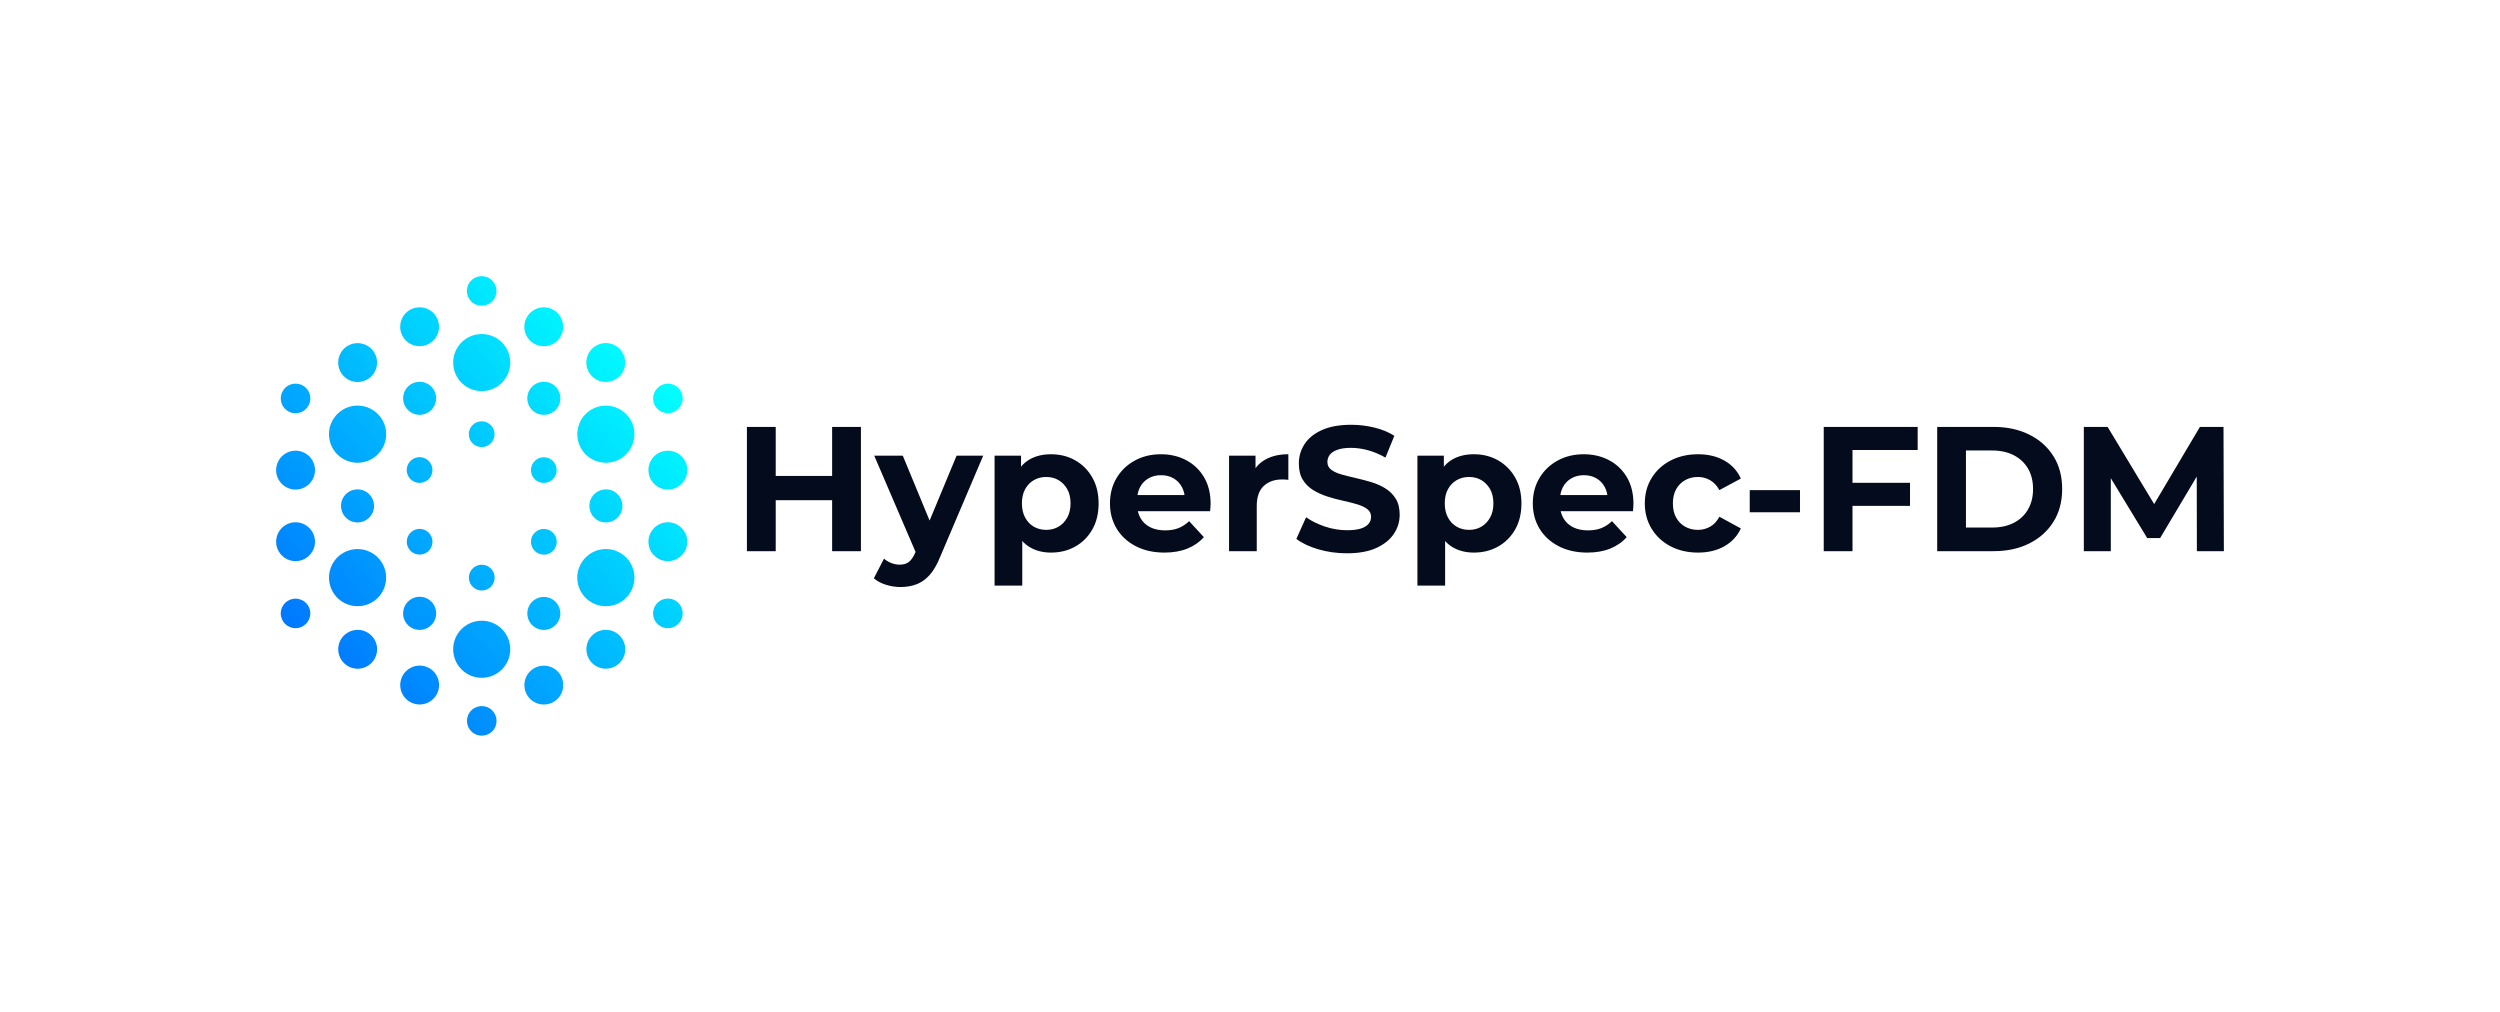 <svg xmlns="http://www.w3.org/2000/svg" viewBox="-5.342 159.255 633.742 256.491"> <svg xmlns="http://www.w3.org/2000/svg" xmlns:xlink="http://www.w3.org/1999/xlink" version="1.1" id="Layer_1" x="64.658" y="229.255" viewBox="149.533 123.018 450.934 503.964" xml:space="preserve" height="116.491" width="104.233" preserveAspectRatio="xMinYMin" enable-background="new 0 0 750 750" style="overflow: visible;"><linearGradient id="SVGID_1_" gradientUnits="userSpaceOnUse" x1="176.457" y1="552.438" x2="557.438" y2="211.955" style=""><stop offset="0" style="stop-color: #0072FF;"></stop><stop offset="1" style="stop-color: #00FFFF;"></stop></linearGradient><path class="st0" d="M432.4,160.1c10.2-5.9,23.2-2.4,29.1,7.8s2.4,23.2-7.8,29.1c-10.2,5.9-23.2,2.4-29.1-7.8S422.2,166,432.4,160.1  z M306.9,157.2c-11.8,0-21.3,9.5-21.3,21.3s9.5,21.3,21.3,21.3s21.3-9.5,21.3-21.3S318.7,157.2,306.9,157.2z M427.4,266.1  c5,8.7,16.1,11.6,24.8,6.6c8.7-5,11.6-16.1,6.6-24.8c-5-8.7-16.1-11.6-24.8-6.6C425.4,246.4,422.4,257.4,427.4,266.1z M387.2,303.4  c3.9-6.7,1.6-15.4-5.2-19.3c-6.7-3.9-15.4-1.6-19.3,5.2c-3.9,6.7-1.6,15.4,5.2,19.3C374.7,312.5,383.3,310.2,387.2,303.4z   M389,147.4c4.5-7.8,1.8-17.7-5.9-22.2s-17.7-1.8-22.2,5.9s-1.8,17.7,5.9,22.2S384.6,155.1,389,147.4z M306.9,238.9  c-10,0-18.1,8.1-18.1,18.1c0,10,8.1,18.1,18.1,18.1c10,0,18.1-8.1,18.1-18.1C325,247,316.9,238.9,306.9,238.9z M375,249.1  c17.3,0,31.3-14,31.3-31.3s-14-31.3-31.3-31.3s-31.3,14-31.3,31.3S357.7,249.1,375,249.1z M238.9,239.1c11.8,0,21.3-9.5,21.3-21.3  c0-11.8-9.5-21.3-21.3-21.3s-21.3,9.5-21.3,21.3C217.6,229.6,227.2,239.1,238.9,239.1z M152.4,325.1c-5.9,10.2-2.4,23.2,7.8,29.1  s23.2,2.4,29.1-7.8c5.9-10.2,2.4-23.2-7.8-29.1S158.3,314.9,152.4,325.1z M319.1,328.6c-3.9-6.7-12.5-9.1-19.3-5.2  c-6.7,3.9-9.1,12.5-5.2,19.3c3.9,6.7,12.5,9.1,19.3,5.2C320.7,344,323,335.4,319.1,328.6z M184.9,249c-4.5-7.8-14.4-10.4-22.2-5.9  c-7.8,4.5-10.4,14.4-5.9,22.2c4.5,7.8,14.4,10.4,22.2,5.9C186.7,266.7,189.4,256.8,184.9,249z M223.1,365.9c-5,8.7-2,19.7,6.6,24.8  c8.7,5,19.7,2,24.8-6.6c5-8.7,2-19.7-6.6-24.8C239.2,354.3,228.1,357.3,223.1,365.9z M266,312c8.7-15,3.5-34.2-11.5-42.8  c-15-8.7-34.2-3.5-42.8,11.5c-8.7,15-3.5,34.2,11.5,42.8S257.3,327,266,312z M189.3,424.9c5.9-10.2,2.4-23.2-7.8-29.1  s-23.2-2.4-29.1,7.8c-5.9,10.2-2.4,23.2,7.8,29.1S183.4,435.1,189.3,424.9z M220.5,542.9c5.9,10.2,18.9,13.7,29.1,7.8  s13.7-18.9,7.8-29.1c-5.9-10.2-18.9-13.7-29.1-7.8C218.1,519.6,214.6,532.7,220.5,542.9z M306.9,400.2c-7.8,0-14.1,6.3-14.1,14.1  s6.3,14.1,14.1,14.1s14.1-6.3,14.1-14.1S314.7,400.2,306.9,400.2z M170.8,476.7c-9,0-16.2,7.3-16.2,16.2c0,9,7.3,16.2,16.2,16.2  c9,0,16.2-7.3,16.2-16.2C187.1,483.9,179.8,476.7,170.8,476.7z M291.2,501.9c5,8.7,16.1,11.6,24.8,6.6c8.7-5,11.6-16.1,6.6-24.8  s-16.1-11.6-24.8-6.6C289.2,482.2,286.2,493.3,291.2,501.9z M266,438c-8.7-15-27.8-20.1-42.8-11.5s-20.1,27.8-11.5,42.8  c8.7,15,27.8,20.1,42.8,11.5C269.5,472.1,274.6,453,266,438z M325.4,560.8c-5.9-10.2-18.9-13.7-29.1-7.8  c-10.2,5.9-13.7,18.9-7.8,29.1s18.9,13.7,29.1,7.8C327.8,584,331.2,571,325.4,560.8z M443.1,592.8c11.8,0,21.3-9.5,21.3-21.3  s-9.5-21.3-21.3-21.3s-21.3,9.5-21.3,21.3S431.3,592.8,443.1,592.8z M362.8,446.6c-3.9,6.7-1.6,15.4,5.2,19.3  c6.7,3.9,15.4,1.6,19.3-5.2c3.9-6.7,1.6-15.4-5.2-19.3C375.3,437.5,366.7,439.8,362.8,446.6z M361,602.6c-4.5,7.8-1.8,17.7,5.9,22.2  c7.8,4.5,17.7,1.8,22.2-5.9s1.8-17.7-5.9-22.2S365.4,594.9,361,602.6z M443.1,511c10,0,18.1-8.1,18.1-18.1c0-10-8.1-18.1-18.1-18.1  c-10,0-18.1,8.1-18.1,18.1C425,502.9,433.1,511,443.1,511z M375,500.9c-17.3,0-31.3,14-31.3,31.3s14,31.3,31.3,31.3  s31.3-14,31.3-31.3S392.3,500.9,375,500.9z M511.1,510.9c-11.8,0-21.3,9.5-21.3,21.3s9.5,21.3,21.3,21.3c11.8,0,21.3-9.5,21.3-21.3  S522.8,510.9,511.1,510.9z M597.6,424.9c5.9-10.2,2.4-23.2-7.8-29.1c-10.2-5.9-23.2-2.4-29.1,7.8c-5.9,10.2-2.4,23.2,7.8,29.1  C578.7,438.6,591.7,435.1,597.6,424.9z M430.9,421.4c3.9,6.7,12.5,9.1,19.3,5.2c6.7-3.9,9.1-12.5,5.2-19.3  c-3.9-6.7-12.5-9.1-19.3-5.2C429.3,406,427,414.6,430.9,421.4z M565.1,501c4.5,7.8,14.4,10.4,22.2,5.9s10.4-14.4,5.9-22.2  c-4.5-7.8-14.4-10.4-22.2-5.9C563.3,483.3,560.6,493.2,565.1,501z M526.9,384.1c5-8.7,2-19.7-6.6-24.8c-8.7-5-19.7-2-24.8,6.6  c-5,8.7-2,19.7,6.6,24.8C510.8,395.7,521.9,392.7,526.9,384.1z M484,438c-8.7,15-3.5,34.2,11.5,42.8c15,8.7,34.2,3.5,42.8-11.5  c8.7-15,3.5-34.2-11.5-42.8C511.9,417.8,492.7,423,484,438z M560.7,325.1c-5.9,10.2-2.4,23.2,7.8,29.1c10.2,5.9,23.2,2.4,29.1-7.8  c5.9-10.2,2.4-23.2-7.8-29.1C579.6,311.4,566.6,314.9,560.7,325.1z M529.5,207.1c-5.9-10.2-18.9-13.7-29.1-7.8  c-10.2,5.9-13.7,18.9-7.8,29.1s18.9,13.7,29.1,7.8C531.9,230.4,535.4,217.3,529.5,207.1z M443.1,349.8c7.8,0,14.1-6.3,14.1-14.1  s-6.3-14.1-14.1-14.1s-14.1,6.3-14.1,14.1S435.3,349.8,443.1,349.8z M579.2,273.3c9,0,16.2-7.3,16.2-16.2c0-9-7.3-16.2-16.2-16.2  s-16.2,7.3-16.2,16.2C562.9,266.1,570.2,273.3,579.2,273.3z M484,312c8.7,15,27.8,20.1,42.8,11.5c15-8.7,20.1-27.8,11.5-42.8  c-8.7-15-27.8-20.1-42.8-11.5C480.5,277.9,475.4,297,484,312z" style="fill: url(#SVGID_1_);"></path></svg> <svg x="184" y="266.935" viewBox="3.73 11.52 374.4 41.13" height="41.13" width="374.4" style="overflow: visible;"><g fill="#030b1c" fill-opacity="1" style=""><path d="M25.33 43.56L25.33 12.06L32.63 12.06L32.63 43.56L25.33 43.56ZM11.03 12.06L11.03 43.56L3.73 43.56L3.73 12.06L11.03 12.06ZM25.88 24.48L25.88 30.64L10.48 30.64L10.48 24.48L25.88 24.48ZM42.66 52.65L42.66 52.65Q40.77 52.65 38.92 52.06Q37.08 51.48 35.91 50.44L35.91 50.44L38.48 45.45Q39.28 46.17 40.34 46.57Q41.40 46.98 42.44 46.98L42.44 46.98Q43.92 46.98 44.80 46.28Q45.67 45.58 46.39 43.96L46.39 43.96L47.66 40.99L48.20 40.23L56.88 19.35L63.63 19.35L52.70 45.04Q51.52 47.97 50.02 49.63Q48.51 51.30 46.69 51.97Q44.86 52.65 42.66 52.65ZM51.61 39.60L46.80 44.50L36 19.35L43.24 19.35L51.61 39.60ZM80.82 43.92L80.82 43.92Q77.76 43.92 75.47 42.57Q73.17 41.22 71.89 38.45Q70.60 35.68 70.60 31.45L70.60 31.45Q70.60 27.18 71.82 24.43Q73.03 21.69 75.33 20.34Q77.63 18.99 80.82 18.99L80.82 18.99Q84.24 18.99 86.96 20.54Q89.69 22.09 91.28 24.88Q92.88 27.67 92.88 31.45L92.88 31.45Q92.88 35.28 91.28 38.07Q89.69 40.86 86.96 42.39Q84.24 43.92 80.82 43.92ZM73.53 52.29L66.51 52.29L66.51 19.35L73.22 19.35L73.22 24.30L73.08 31.50L73.53 38.65L73.53 52.29ZM79.60 38.16L79.60 38.16Q81.36 38.16 82.73 37.35Q84.10 36.54 84.94 35.03Q85.77 33.52 85.77 31.45L85.77 31.45Q85.77 29.34 84.94 27.85Q84.10 26.37 82.73 25.56Q81.36 24.75 79.60 24.75L79.60 24.75Q77.85 24.75 76.45 25.56Q75.06 26.37 74.25 27.85Q73.44 29.34 73.44 31.45L73.44 31.45Q73.44 33.52 74.25 35.03Q75.06 36.54 76.45 37.35Q77.85 38.16 79.60 38.16ZM109.57 43.92L109.57 43.92Q105.43 43.92 102.31 42.30Q99.18 40.68 97.47 37.87Q95.76 35.05 95.76 31.45L95.76 31.45Q95.76 27.81 97.45 25.00Q99.13 22.18 102.06 20.59Q104.98 18.99 108.67 18.99L108.67 18.99Q112.23 18.99 115.09 20.50Q117.94 22.00 119.61 24.82Q121.27 27.63 121.27 31.54L121.27 31.54Q121.27 31.95 121.23 32.47Q121.18 32.98 121.14 33.43L121.14 33.43L101.47 33.43L101.47 29.34L117.45 29.34L114.75 30.55Q114.75 28.66 113.98 27.27Q113.22 25.87 111.87 25.09Q110.52 24.30 108.72 24.30L108.72 24.30Q106.92 24.30 105.55 25.09Q104.17 25.87 103.41 27.29Q102.64 28.71 102.64 30.64L102.64 30.64L102.64 31.72Q102.64 33.70 103.52 35.21Q104.40 36.72 106.00 37.51Q107.59 38.29 109.75 38.29L109.75 38.29Q111.69 38.29 113.15 37.71Q114.61 37.12 115.83 35.95L115.83 35.95L119.56 40.00Q117.90 41.89 115.38 42.91Q112.86 43.92 109.57 43.92ZM132.97 43.56L125.95 43.56L125.95 19.35L132.66 19.35L132.66 26.19L131.71 24.21Q132.79 21.64 135.18 20.32Q137.56 18.99 140.98 18.99L140.98 18.99L140.98 25.47Q140.53 25.42 140.17 25.40Q139.81 25.38 139.41 25.38L139.41 25.38Q136.53 25.38 134.75 27.02Q132.97 28.66 132.97 32.13L132.97 32.13L132.97 43.56ZM155.83 44.10L155.83 44.10Q152.05 44.10 148.59 43.09Q145.12 42.07 143.01 40.45L143.01 40.45L145.48 34.96Q147.51 36.40 150.28 37.33Q153.04 38.25 155.88 38.25L155.88 38.25Q158.04 38.25 159.37 37.82Q160.69 37.39 161.32 36.63Q161.95 35.86 161.95 34.87L161.95 34.87Q161.95 33.61 160.96 32.87Q159.97 32.13 158.35 31.66Q156.73 31.18 154.78 30.76Q152.82 30.33 150.86 29.70Q148.90 29.07 147.28 28.08Q145.66 27.09 144.65 25.47Q143.64 23.85 143.64 21.33L143.64 21.33Q143.64 18.63 145.10 16.40Q146.56 14.17 149.51 12.85Q152.46 11.52 156.91 11.52L156.91 11.52Q159.88 11.52 162.76 12.22Q165.64 12.91 167.85 14.31L167.85 14.31L165.60 19.84Q163.39 18.58 161.19 17.98Q158.98 17.37 156.87 17.37L156.87 17.37Q154.75 17.37 153.40 17.86Q152.05 18.36 151.47 19.15Q150.88 19.93 150.88 20.97L150.88 20.97Q150.88 22.18 151.87 22.93Q152.86 23.67 154.48 24.12Q156.10 24.57 158.06 25.02Q160.02 25.47 161.98 26.05Q163.93 26.64 165.55 27.63Q167.17 28.62 168.19 30.24Q169.20 31.86 169.20 34.33L169.20 34.33Q169.20 36.99 167.71 39.19Q166.23 41.40 163.28 42.75Q160.33 44.10 155.83 44.10ZM188.01 43.92L188.01 43.92Q184.95 43.92 182.65 42.57Q180.36 41.22 179.08 38.45Q177.79 35.68 177.79 31.45L177.79 31.45Q177.79 27.18 179.01 24.43Q180.22 21.69 182.52 20.34Q184.81 18.99 188.01 18.99L188.01 18.99Q191.43 18.99 194.15 20.54Q196.87 22.09 198.47 24.88Q200.07 27.67 200.07 31.45L200.07 31.45Q200.07 35.28 198.47 38.07Q196.87 40.86 194.15 42.39Q191.43 43.92 188.01 43.92ZM180.72 52.29L173.70 52.29L173.70 19.35L180.40 19.35L180.40 24.30L180.27 31.50L180.72 38.65L180.72 52.29ZM186.79 38.16L186.79 38.16Q188.55 38.16 189.92 37.35Q191.29 36.54 192.13 35.03Q192.96 33.52 192.96 31.45L192.96 31.45Q192.96 29.34 192.13 27.85Q191.29 26.37 189.92 25.56Q188.55 24.75 186.79 24.75L186.79 24.75Q185.04 24.75 183.64 25.56Q182.25 26.37 181.44 27.85Q180.63 29.34 180.63 31.45L180.63 31.45Q180.63 33.52 181.44 35.03Q182.25 36.54 183.64 37.35Q185.04 38.16 186.79 38.16ZM216.76 43.92L216.76 43.92Q212.63 43.92 209.50 42.30Q206.37 40.68 204.66 37.87Q202.95 35.05 202.95 31.45L202.95 31.45Q202.95 27.81 204.64 25.00Q206.32 22.18 209.25 20.59Q212.17 18.99 215.86 18.99L215.86 18.99Q219.42 18.99 222.28 20.50Q225.13 22.00 226.80 24.82Q228.46 27.63 228.46 31.54L228.46 31.54Q228.46 31.95 228.42 32.47Q228.38 32.98 228.33 33.43L228.33 33.43L208.66 33.43L208.66 29.34L224.64 29.34L221.94 30.55Q221.94 28.66 221.17 27.27Q220.41 25.87 219.06 25.09Q217.71 24.30 215.91 24.30L215.91 24.30Q214.11 24.30 212.74 25.09Q211.36 25.87 210.60 27.29Q209.83 28.71 209.83 30.64L209.83 30.64L209.83 31.72Q209.83 33.70 210.71 35.21Q211.59 36.72 213.19 37.51Q214.78 38.29 216.94 38.29L216.94 38.29Q218.88 38.29 220.34 37.71Q221.80 37.12 223.02 35.95L223.02 35.95L226.75 40.00Q225.09 41.89 222.57 42.91Q220.05 43.92 216.76 43.92ZM244.84 43.92L244.84 43.92Q240.93 43.92 237.87 42.32Q234.81 40.72 233.08 37.89Q231.34 35.05 231.34 31.45L231.34 31.45Q231.34 27.81 233.08 25.00Q234.81 22.18 237.87 20.59Q240.93 18.99 244.84 18.99L244.84 18.99Q248.67 18.99 251.50 20.59Q254.34 22.18 255.69 25.15L255.69 25.15L250.25 28.08Q249.30 26.37 247.88 25.56Q246.47 24.75 244.80 24.75L244.80 24.75Q243 24.75 241.56 25.56Q240.12 26.37 239.29 27.85Q238.46 29.34 238.46 31.45L238.46 31.45Q238.46 33.57 239.29 35.05Q240.12 36.54 241.56 37.35Q243 38.16 244.80 38.16L244.80 38.16Q246.47 38.16 247.88 37.37Q249.30 36.58 250.25 34.83L250.25 34.83L255.69 37.80Q254.34 40.72 251.50 42.32Q248.67 43.92 244.84 43.92ZM270.68 33.70L257.94 33.70L257.94 28.08L270.68 28.08L270.68 33.70ZM283.45 32.08L283.45 26.23L298.57 26.23L298.57 32.08L283.45 32.08ZM283.99 17.91L283.99 43.56L276.70 43.56L276.70 12.06L300.51 12.06L300.51 17.91L283.99 17.91ZM319.77 43.56L305.46 43.56L305.46 12.06L319.77 12.06Q324.90 12.06 328.81 14.02Q332.73 15.97 334.93 19.48Q337.14 22.99 337.14 27.81L337.14 27.81Q337.14 32.58 334.93 36.11Q332.73 39.64 328.81 41.60Q324.90 43.56 319.77 43.56L319.77 43.56ZM312.75 18.04L312.75 37.57L319.41 37.57Q322.56 37.57 324.88 36.38Q327.19 35.19 328.48 32.98Q329.76 30.78 329.76 27.81L329.76 27.81Q329.76 24.79 328.48 22.61Q327.19 20.43 324.88 19.24Q322.56 18.04 319.41 18.04L319.41 18.04L312.75 18.04ZM349.47 43.56L342.63 43.56L342.63 12.06L348.66 12.06L362.07 34.29L358.88 34.29L372.06 12.06L378.04 12.06L378.13 43.56L371.29 43.56L371.25 22.54L372.51 22.54L361.98 40.23L358.69 40.23L347.94 22.54L349.47 22.54L349.47 43.56Z" transform="translate(0, 0)"></path></g></svg></svg>